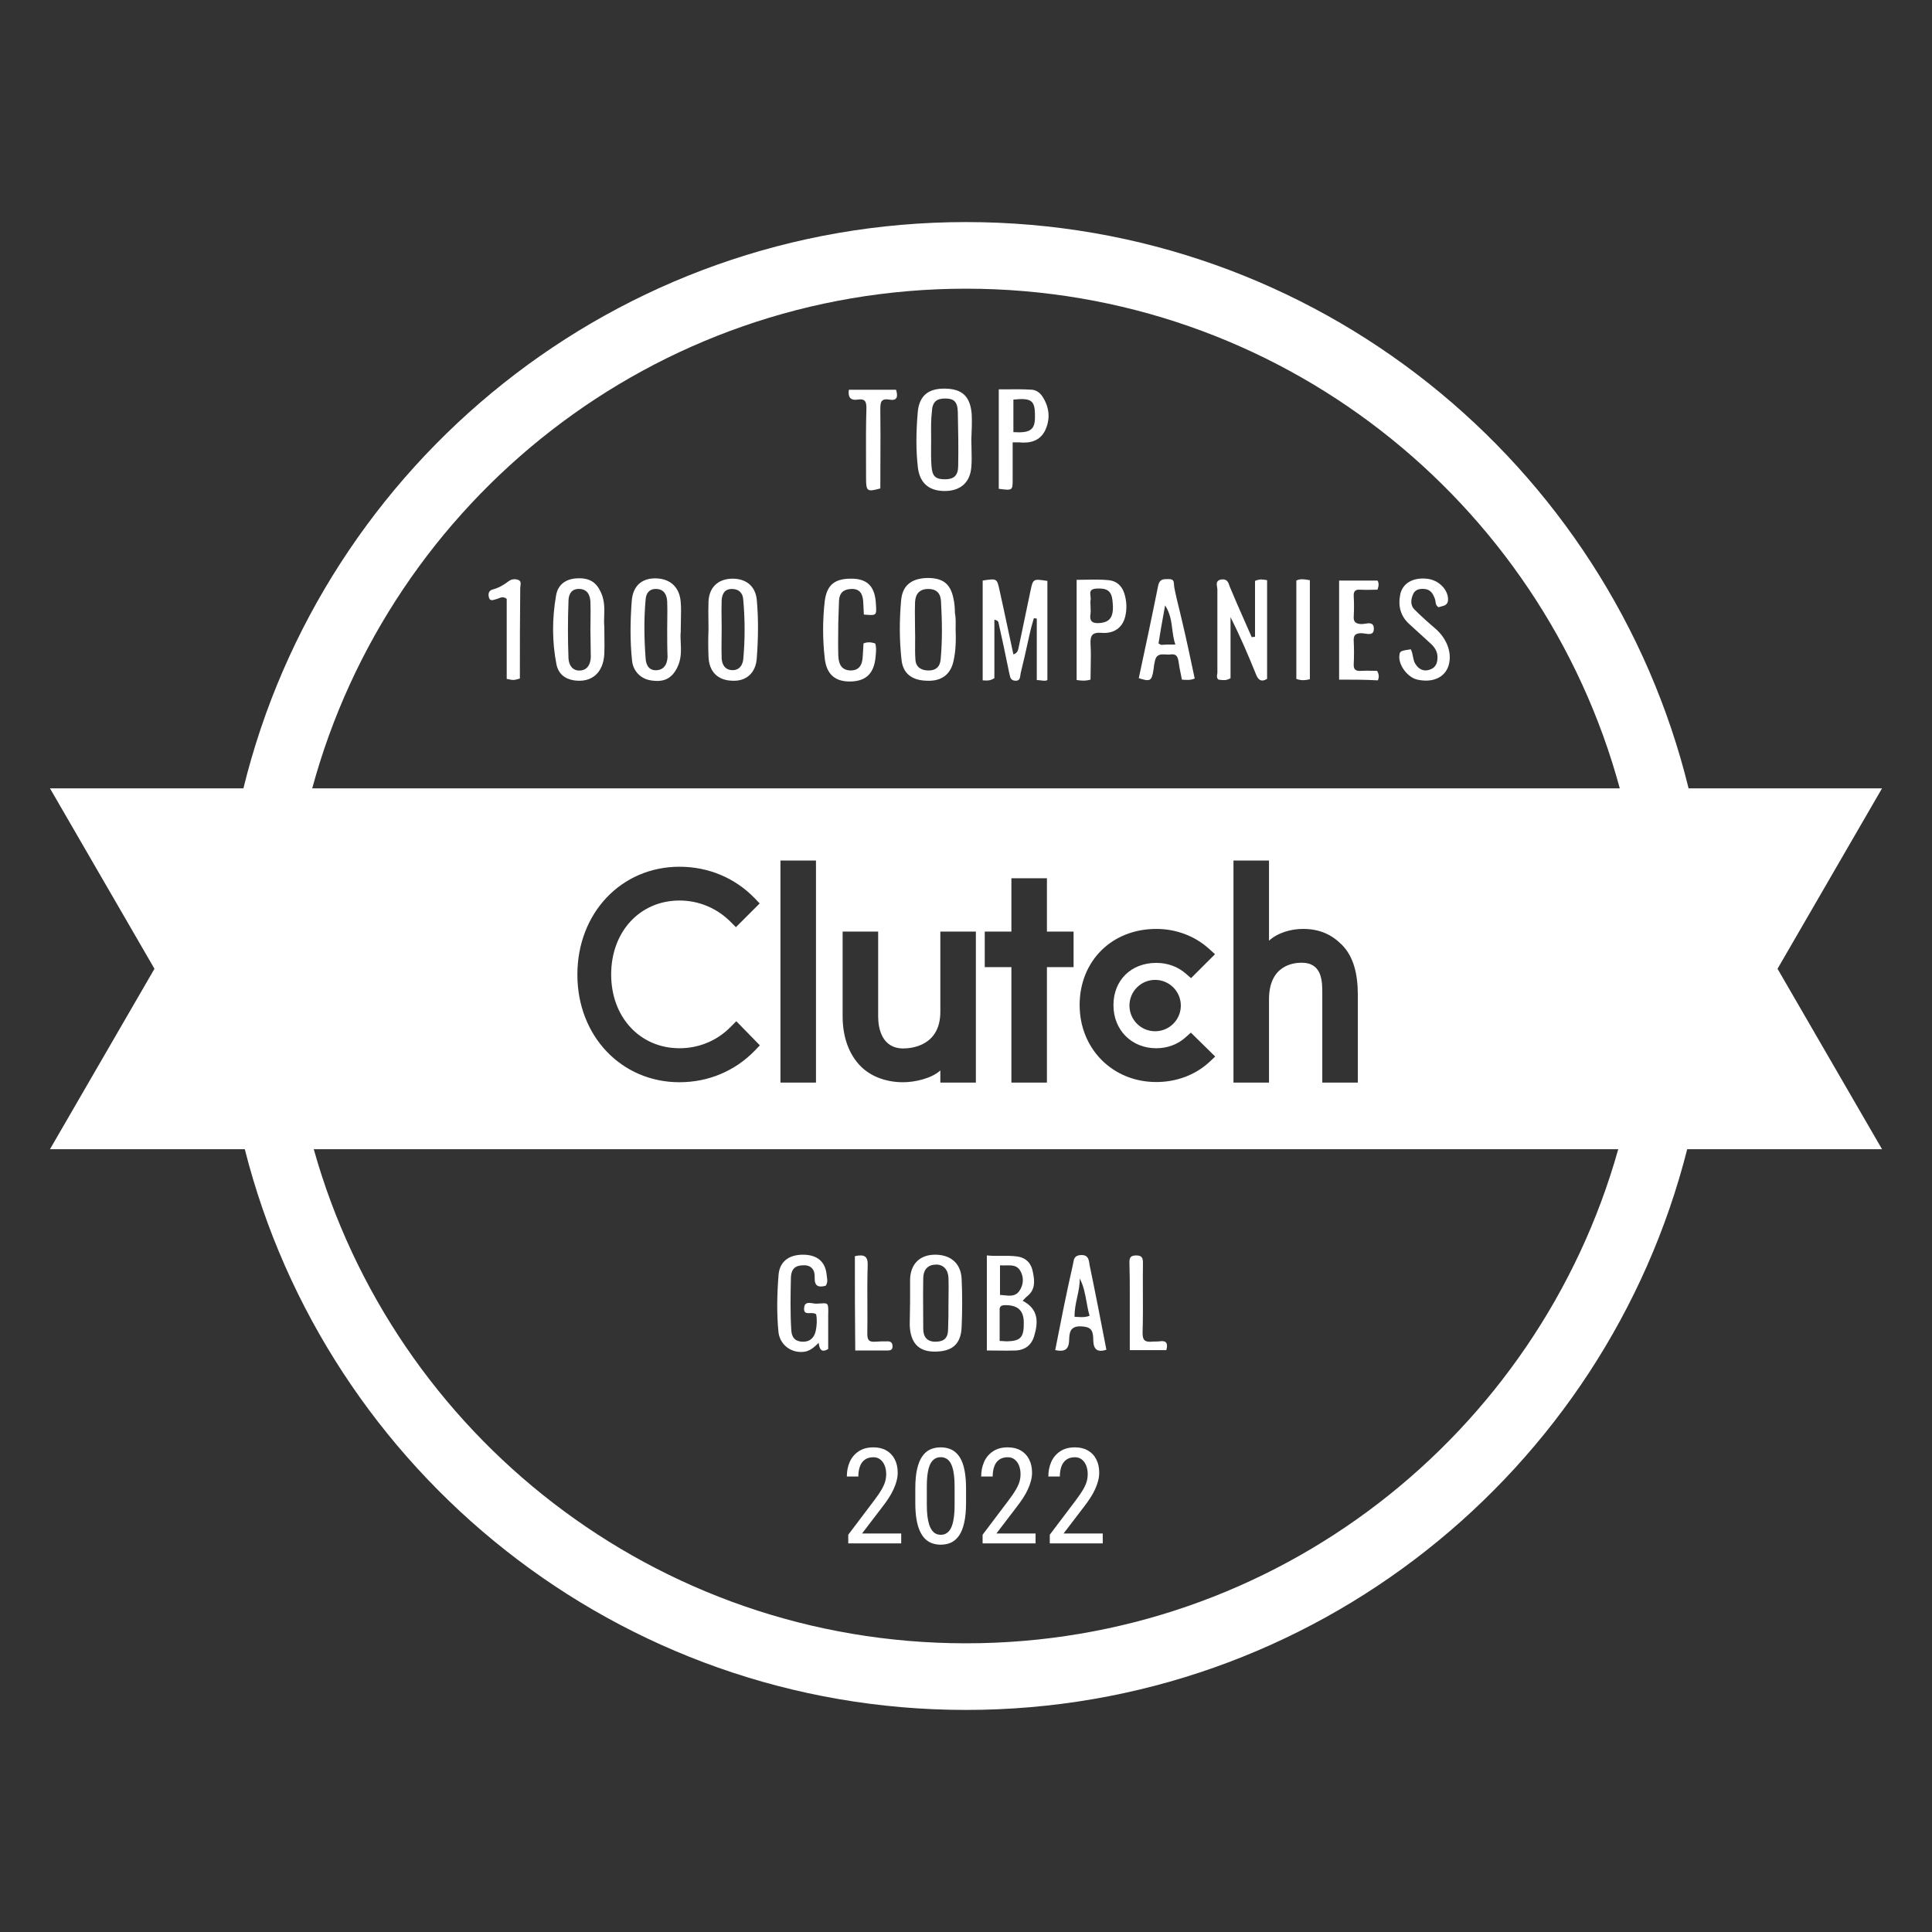 <svg viewBox="0 0 348 348" fill="none" xmlns="http://www.w3.org/2000/svg">
<rect x="0" y="0" width="348" height="348" fill="#333333" stroke="none"/>
<path fill-rule="evenodd" clip-rule="evenodd" d="M163.928 230.48V234.562C163.928 235.254 163.912 235.945 163.895 236.636C163.879 237.328 163.862 238.019 163.862 238.711C163.994 241.805 165.377 243.386 168.142 243.452C171.435 243.517 173.081 242.2 173.213 239.04C173.344 236.142 173.344 233.245 173.213 230.348C173.081 227.516 171.171 225.936 168.274 226.002C165.64 226.068 163.994 227.714 163.928 230.48ZM170.842 230.15C170.886 231.162 170.871 232.204 170.857 233.235V233.238C170.849 233.75 170.842 234.258 170.842 234.76C170.842 236.274 170.842 237.789 170.776 239.369C170.776 241.015 170.052 241.674 168.472 241.674C166.957 241.674 166.299 240.752 166.299 239.369C166.299 238.337 166.291 237.304 166.284 236.275L166.284 236.269C166.269 234.213 166.255 232.167 166.299 230.15C166.365 228.57 167.221 227.78 168.669 227.78C169.92 227.78 170.776 228.702 170.842 230.15Z" fill="white"/>
<path d="M147.005 236.735C146.693 236.501 146.278 236.513 145.895 236.525C145.307 236.543 144.792 236.558 144.832 235.681C144.883 234.508 145.685 234.639 146.411 234.758C146.623 234.792 146.827 234.825 147.005 234.825C147.327 234.816 147.602 234.797 147.837 234.782C149.194 234.691 149.234 234.688 149.178 236.933V242.991C147.993 243.715 147.598 243.056 147.466 241.871C146.544 242.793 145.754 243.452 144.569 243.517C142.33 243.649 140.486 242.135 140.223 239.962C139.894 236.603 139.96 233.179 140.223 229.821C140.355 227.319 142.001 226.002 144.635 226.002C147.269 226.002 148.717 227.319 148.915 229.755C148.926 229.853 148.94 229.95 148.955 230.048C149.028 230.545 149.102 231.049 148.717 231.599C147.466 231.928 146.676 231.731 146.742 230.084C146.808 228.767 146.149 227.846 144.701 227.911C143.252 227.911 142.528 228.57 142.462 230.084C142.396 233.245 142.33 236.406 142.528 239.566C142.594 240.883 143.186 241.608 144.503 241.674C145.886 241.739 146.676 240.949 146.939 239.698C147.137 238.71 147.203 237.723 147.005 236.735Z" fill="white"/>
<path fill-rule="evenodd" clip-rule="evenodd" d="M180.366 226.209C179.511 226.218 178.648 226.226 177.756 226.134V243.254C178.378 243.254 178.993 243.261 179.6 243.269C180.792 243.283 181.955 243.298 183.09 243.254C184.67 243.122 185.79 242.266 186.251 240.752C187.041 238.184 187.107 235.813 184.209 234.299C184.328 234.18 184.429 234.071 184.522 233.969C184.689 233.789 184.831 233.635 184.999 233.508C186.514 232.323 186.382 230.743 186.053 229.163C185.79 227.648 184.934 226.594 183.287 226.331C182.305 226.191 181.341 226.2 180.366 226.209ZM180.91 241.582C180.675 241.564 180.4 241.542 180.061 241.542V236.142C179.995 235.286 180.324 235.089 181.114 235.089C183.287 235.089 184.341 236.011 184.407 238.052C184.473 240.883 183.88 241.542 181.378 241.608C181.237 241.608 181.084 241.596 180.91 241.582ZM180.127 233.245V227.911C180.491 227.945 180.855 227.936 181.209 227.928C182.262 227.903 183.223 227.881 183.814 228.965C184.473 230.15 184.341 231.467 183.617 232.521C182.925 233.532 181.932 233.425 180.882 233.312C180.633 233.285 180.38 233.258 180.127 233.245Z" fill="white"/>
<path fill-rule="evenodd" clip-rule="evenodd" d="M199.288 243.122C197.05 243.847 196.918 242.332 196.918 241.015C196.852 239.435 196.325 238.974 194.679 238.908C192.699 238.846 192.638 240.121 192.583 241.259L192.577 241.383L192.572 241.476C192.506 243.188 191.65 243.517 190.07 243.188C190.3 241.97 190.547 240.752 190.794 239.534C191.041 238.315 191.288 237.097 191.518 235.879C192.045 233.245 192.638 230.545 193.23 227.911C193.266 227.771 193.29 227.623 193.315 227.476C193.429 226.798 193.543 226.122 194.679 226.068C196.002 226.005 196.119 226.846 196.243 227.726L196.259 227.846C197.313 232.916 198.301 237.986 199.288 243.122ZM194.481 230.282C194.514 231.42 194.274 232.526 194.03 233.648C193.78 234.797 193.526 235.963 193.56 237.196C193.793 237.196 194.018 237.209 194.24 237.221C194.894 237.258 195.522 237.293 196.259 236.998C196.016 236.173 195.863 235.329 195.71 234.487C195.449 233.047 195.188 231.612 194.481 230.282Z" fill="white"/>
<path d="M153.985 226.265C155.763 225.87 156.356 226.331 156.29 227.977C156.215 230.31 156.225 232.642 156.236 234.975V234.976C156.244 236.726 156.252 238.475 156.224 240.225C156.224 241.344 156.487 241.739 157.607 241.674C158.397 241.608 159.121 241.608 159.911 241.608C160.57 241.608 160.767 242.003 160.767 242.53C160.767 243.122 160.438 243.254 159.911 243.254H154.051C153.985 237.459 153.985 231.862 153.985 226.265Z" fill="white"/>
<path d="M210.087 243.188H203.503V233.311C203.503 231.336 203.503 229.36 203.437 227.385C203.437 226.463 203.7 226.134 204.688 226.134C205.676 226.134 205.873 226.594 205.873 227.45C205.845 229.257 205.853 231.063 205.861 232.869V232.87C205.872 235.278 205.883 237.685 205.807 240.093C205.807 241.41 206.202 241.739 207.388 241.674C207.618 241.641 207.865 241.641 208.112 241.641C208.359 241.641 208.606 241.641 208.836 241.608C210.087 241.41 210.417 241.937 210.087 243.188Z" fill="white"/>
<path d="M162.331 278V276.219H155.277L159.062 271.262C159.429 270.785 159.773 270.301 160.093 269.809C160.413 269.316 160.691 268.816 160.925 268.309C161.167 267.801 161.355 267.293 161.488 266.785C161.628 266.27 161.699 265.762 161.699 265.262C161.699 264.348 161.523 263.551 161.171 262.871C160.827 262.184 160.327 261.652 159.671 261.277C159.023 260.895 158.242 260.703 157.327 260.703C156.265 260.703 155.378 260.941 154.667 261.418C153.956 261.887 153.421 262.52 153.062 263.316C152.71 264.113 152.535 264.992 152.535 265.953H154.609C154.609 265.273 154.702 264.672 154.89 264.148C155.077 263.625 155.37 263.219 155.769 262.93C156.175 262.633 156.695 262.484 157.327 262.484C157.812 262.484 158.226 262.621 158.57 262.895C158.913 263.168 159.175 263.535 159.355 263.996C159.535 264.449 159.624 264.957 159.624 265.52C159.624 265.965 159.566 266.402 159.449 266.832C159.331 267.254 159.12 267.734 158.816 268.273C158.511 268.805 158.07 269.453 157.492 270.219L152.792 276.441V278H162.331Z" fill="white"/>
<path fill-rule="evenodd" clip-rule="evenodd" d="M174.009 270.711V268.109C174.009 266.992 173.939 266.02 173.798 265.191C173.665 264.363 173.466 263.664 173.2 263.094C172.935 262.516 172.614 262.055 172.239 261.711C171.872 261.359 171.45 261.105 170.974 260.949C170.505 260.785 169.993 260.703 169.439 260.703C168.751 260.703 168.126 260.828 167.564 261.078C167.009 261.328 166.528 261.742 166.122 262.32C165.724 262.891 165.415 263.648 165.196 264.594C164.978 265.539 164.868 266.711 164.868 268.109V270.711C164.868 271.828 164.939 272.805 165.079 273.641C165.22 274.477 165.423 275.188 165.689 275.773C165.954 276.359 166.275 276.836 166.65 277.203C167.025 277.562 167.446 277.824 167.915 277.988C168.392 278.152 168.903 278.234 169.45 278.234C170.146 278.234 170.771 278.105 171.325 277.848C171.888 277.582 172.368 277.156 172.767 276.57C173.165 275.984 173.47 275.211 173.681 274.25C173.9 273.289 174.009 272.109 174.009 270.711ZM171.946 267.746V271.062C171.946 272.016 171.892 272.836 171.782 273.523C171.681 274.203 171.525 274.762 171.314 275.199C171.103 275.629 170.841 275.945 170.528 276.148C170.224 276.352 169.864 276.453 169.45 276.453C169.138 276.453 168.849 276.391 168.583 276.266C168.318 276.133 168.083 275.93 167.88 275.656C167.677 275.383 167.505 275.035 167.364 274.613C167.232 274.184 167.126 273.676 167.048 273.09C166.978 272.504 166.943 271.828 166.943 271.062V267.746C166.943 266.785 166.997 265.969 167.107 265.297C167.216 264.625 167.376 264.082 167.587 263.668C167.806 263.254 168.068 262.953 168.372 262.766C168.685 262.57 169.04 262.473 169.439 262.473C169.759 262.473 170.052 262.535 170.318 262.66C170.583 262.777 170.818 262.965 171.021 263.223C171.224 263.48 171.392 263.816 171.525 264.23C171.665 264.645 171.771 265.145 171.841 265.73C171.911 266.309 171.946 266.98 171.946 267.746Z" fill="white"/>
<path d="M186.53 278V276.219H179.475L183.261 271.262C183.628 270.785 183.972 270.301 184.292 269.809C184.612 269.316 184.89 268.816 185.124 268.309C185.366 267.801 185.554 267.293 185.686 266.785C185.827 266.27 185.897 265.762 185.897 265.262C185.897 264.348 185.722 263.551 185.37 262.871C185.026 262.184 184.526 261.652 183.87 261.277C183.222 260.895 182.44 260.703 181.526 260.703C180.464 260.703 179.577 260.941 178.866 261.418C178.155 261.887 177.62 262.52 177.261 263.316C176.909 264.113 176.733 264.992 176.733 265.953H178.807C178.807 265.273 178.901 264.672 179.089 264.148C179.276 263.625 179.569 263.219 179.968 262.93C180.374 262.633 180.893 262.484 181.526 262.484C182.011 262.484 182.425 262.621 182.768 262.895C183.112 263.168 183.374 263.535 183.554 263.996C183.733 264.449 183.823 264.957 183.823 265.52C183.823 265.965 183.765 266.402 183.647 266.832C183.53 267.254 183.319 267.734 183.015 268.273C182.71 268.805 182.268 269.453 181.69 270.219L176.991 276.441V278H186.53Z" fill="white"/>
<path d="M198.63 278V276.219H191.575L195.36 271.262C195.727 270.785 196.071 270.301 196.391 269.809C196.712 269.316 196.989 268.816 197.223 268.309C197.465 267.801 197.653 267.293 197.786 266.785C197.926 266.27 197.997 265.762 197.997 265.262C197.997 264.348 197.821 263.551 197.469 262.871C197.126 262.184 196.626 261.652 195.969 261.277C195.321 260.895 194.54 260.703 193.626 260.703C192.563 260.703 191.676 260.941 190.965 261.418C190.255 261.887 189.719 262.52 189.36 263.316C189.008 264.113 188.833 264.992 188.833 265.953H190.907C190.907 265.273 191.001 264.672 191.188 264.148C191.376 263.625 191.669 263.219 192.067 262.93C192.473 262.633 192.993 262.484 193.626 262.484C194.11 262.484 194.524 262.621 194.868 262.895C195.212 263.168 195.473 263.535 195.653 263.996C195.833 264.449 195.923 264.957 195.923 265.52C195.923 265.965 195.864 266.402 195.747 266.832C195.63 267.254 195.419 267.734 195.114 268.273C194.809 268.805 194.368 269.453 193.79 270.219L189.09 276.441V278H198.63Z" fill="white"/>
<path fill-rule="evenodd" clip-rule="evenodd" d="M174.993 80.801C174.978 80.252 174.963 79.704 174.963 79.155C175.029 77.641 175.095 76.06 175.029 74.612C174.766 71.385 173.317 70.068 170.288 70.002C167.128 69.936 165.481 71.319 165.284 74.546C165.02 77.772 164.955 81.065 165.35 84.357C165.745 87.123 167.457 88.505 170.354 88.44C173.054 88.374 174.766 86.859 174.963 84.094C175.051 82.996 175.022 81.899 174.993 80.801ZM167.712 80.258C167.716 79.847 167.72 79.435 167.72 79.023C167.72 78.708 167.718 78.392 167.715 78.076C167.704 76.809 167.694 75.534 167.852 74.216C167.918 72.439 168.642 71.78 170.222 71.78C171.803 71.78 172.461 72.307 172.527 74.216V74.218C172.593 77.444 172.659 80.67 172.593 83.896C172.593 85.674 171.803 86.332 170.222 86.332C168.51 86.332 167.918 85.806 167.786 83.962C167.687 82.728 167.7 81.493 167.712 80.258Z" fill="white"/>
<path fill-rule="evenodd" clip-rule="evenodd" d="M171.737 119.125C172.198 117.149 172.198 115.108 172.132 113.462C172.132 113.216 172.135 112.982 172.138 112.756C172.148 111.892 172.157 111.15 172 110.367C172 109.511 171.934 108.655 171.737 107.799C171.21 105.099 169.761 104.046 166.864 104.111C164.164 104.243 162.584 105.428 162.321 108.062C161.991 111.684 161.991 115.305 162.387 118.861C162.65 121.298 164.23 122.549 166.93 122.615C169.564 122.746 171.21 121.495 171.737 119.125ZM164.835 115.788C164.843 115.04 164.851 114.29 164.823 113.528C164.823 112.956 164.816 112.383 164.808 111.814L164.808 111.811C164.794 110.677 164.779 109.552 164.823 108.457C164.889 107.009 165.613 106.087 167.193 106.087C168.774 106.087 169.432 106.943 169.498 108.326C169.696 111.816 169.761 115.305 169.432 118.795C169.301 120.178 168.51 120.771 167.259 120.771C165.942 120.771 164.955 120.178 164.889 118.795C164.814 117.78 164.824 116.785 164.835 115.788Z" fill="white"/>
<path d="M226.061 104.638V114.713C225.864 114.713 225.666 114.713 225.469 114.779C225.038 113.789 224.601 112.8 224.163 111.811L224.149 111.778L224.137 111.75C223.245 109.73 222.352 107.711 221.518 105.692L221.503 105.646C221.246 104.876 221.037 104.246 220.003 104.375C219.031 104.528 219.132 105.159 219.226 105.741C219.253 105.908 219.279 106.072 219.279 106.218V121.166C219.279 121.269 219.261 121.377 219.243 121.486C219.191 121.797 219.136 122.125 219.477 122.417C219.575 122.427 219.673 122.44 219.772 122.452C220.336 122.526 220.921 122.602 221.65 122.154V111.157C223.362 114.581 224.81 117.939 226.193 121.363C226.588 122.417 227.115 122.944 228.234 122.285V104.506L228.147 104.491C227.462 104.365 226.883 104.259 226.061 104.638Z" fill="white"/>
<path d="M177.005 104.572C178.37 104.362 179.009 104.264 179.378 104.534C179.703 104.773 179.818 105.297 180.034 106.284C180.577 108.711 181.095 111.137 181.619 113.597L181.62 113.6L181.621 113.604L181.628 113.641C181.927 115.038 182.227 116.447 182.536 117.873C183.268 117.648 183.374 117.134 183.472 116.661L183.472 116.659L183.472 116.658C183.489 116.579 183.505 116.5 183.524 116.425C183.886 114.746 184.231 113.067 184.577 111.388C184.923 109.708 185.269 108.029 185.631 106.35C185.847 105.363 185.961 104.839 186.286 104.6C186.655 104.33 187.294 104.428 188.66 104.638V122.483C188.423 122.673 188.015 122.623 187.461 122.556C187.245 122.53 187.008 122.501 186.75 122.483V111.42C186.651 111.42 186.569 111.404 186.487 111.387C186.404 111.371 186.322 111.355 186.223 111.355C186.193 111.462 186.162 111.568 186.132 111.674L186.079 111.855C185.866 112.592 185.66 113.301 185.499 114.054C185.418 114.418 185.337 114.783 185.256 115.149C184.809 117.17 184.355 119.225 183.853 121.232C183.827 121.346 183.812 121.471 183.796 121.597C183.73 122.121 183.662 122.668 182.865 122.615C182.063 122.561 181.956 122.029 181.838 121.443C181.811 121.308 181.783 121.17 181.746 121.034C181.153 118.071 180.495 115.042 179.836 112.079C179.77 111.881 179.639 111.75 179.112 111.618V122.154C178.37 122.63 177.842 122.596 177.355 122.564C177.237 122.556 177.121 122.549 177.005 122.549V104.572Z" fill="white"/>
<path fill-rule="evenodd" clip-rule="evenodd" d="M122.615 113.857C122.552 114.401 122.582 115.018 122.615 115.681C122.685 117.104 122.765 118.737 121.956 120.31C120.968 122.219 119.586 122.944 117.215 122.549C115.437 122.285 114.054 120.902 113.857 119.059C113.462 115.437 113.528 111.815 113.791 108.26C113.989 105.56 115.569 104.177 118.005 104.177C120.705 104.177 122.417 105.757 122.615 108.457C122.699 109.471 122.675 110.485 122.647 111.673V111.678C122.631 112.34 122.615 113.056 122.615 113.857ZM120.178 113.396C120.178 112.823 120.186 112.25 120.193 111.679V111.671C120.208 110.54 120.222 109.418 120.178 108.326C120.112 107.206 119.651 106.153 118.269 106.087C116.952 106.021 116.359 106.877 116.293 107.996C115.964 111.552 116.03 115.108 116.293 118.598C116.359 119.849 116.952 120.902 118.466 120.705C119.783 120.507 120.178 119.454 120.244 118.334C120.178 116.688 120.178 115.042 120.178 113.396Z" fill="white"/>
<path fill-rule="evenodd" clip-rule="evenodd" d="M108.868 114.747C108.882 115.839 108.895 116.824 108.852 117.808C108.655 121.232 106.548 123.01 103.387 122.549C101.675 122.285 100.556 121.298 100.226 119.651C99.436 115.569 99.436 111.42 100.16 107.272C100.49 105.297 101.872 104.309 103.848 104.177C106.153 104.045 107.404 104.836 108.26 106.745C108.922 108.202 108.874 109.659 108.83 110.996C108.808 111.654 108.787 112.283 108.852 112.869C108.852 113.531 108.86 114.145 108.868 114.728V114.747ZM106.35 113.462C106.35 112.889 106.357 112.323 106.365 111.759V111.755C106.379 110.638 106.394 109.529 106.35 108.391C106.284 107.272 105.889 106.218 104.506 106.087C102.926 105.955 102.399 107.074 102.399 108.26C102.268 111.684 102.268 115.174 102.399 118.598C102.465 119.783 103.124 120.902 104.572 120.771C105.889 120.639 106.35 119.586 106.416 118.4C106.416 117.536 106.399 116.705 106.383 115.882V115.878C106.366 115.073 106.35 114.275 106.35 113.462Z" fill="white"/>
<path d="M155.604 110.696C155.573 110.254 155.556 109.843 155.54 109.447C155.523 109.017 155.507 108.605 155.473 108.194C155.341 106.943 154.88 106.021 153.3 106.087C151.851 106.153 151.192 106.877 151.127 108.194C151.094 108.852 151.077 109.511 151.061 110.169C151.044 110.828 151.028 111.486 150.995 112.145C150.995 112.803 150.988 113.462 150.98 114.12C150.966 115.437 150.951 116.754 150.995 118.071C151.061 119.915 151.785 120.705 153.168 120.771C154.617 120.771 155.341 119.981 155.407 118.137C155.44 117.775 155.456 117.396 155.473 117.018C155.489 116.639 155.505 116.26 155.538 115.898C156.329 115.569 156.987 115.701 157.646 115.898C157.874 116.583 157.805 117.318 157.74 118.016L157.74 118.017C157.73 118.124 157.72 118.23 157.711 118.334C157.448 121.232 156.065 122.615 153.431 122.746C150.534 122.878 148.888 121.561 148.559 118.598C148.163 115.174 148.163 111.684 148.559 108.26C148.954 105.231 150.468 104.111 153.761 104.243C156.394 104.375 157.646 105.823 157.777 108.852C157.841 109.833 157.873 110.343 157.635 110.586C157.377 110.848 156.802 110.799 155.604 110.696Z" fill="white"/>
<path fill-rule="evenodd" clip-rule="evenodd" d="M127.619 113.396C127.619 112.823 127.612 112.257 127.604 111.694V111.689C127.59 110.572 127.575 109.463 127.619 108.326C127.751 105.823 129.265 104.375 131.636 104.243C134.27 104.111 136.047 105.494 136.311 107.996C136.64 111.552 136.574 115.108 136.311 118.598C136.113 121.298 134.335 122.746 131.899 122.614C129.265 122.549 127.685 120.968 127.619 118.203C127.553 116.622 127.553 114.976 127.619 113.396ZM129.989 113.198C129.989 113.788 129.982 114.386 129.975 114.986V114.988C129.96 116.194 129.946 117.411 129.989 118.598C130.055 119.717 130.582 120.639 131.833 120.705C133.15 120.771 133.743 119.849 133.875 118.795C134.204 115.24 134.204 111.618 133.875 107.996C133.809 106.877 133.15 106.087 131.833 106.087C130.45 106.087 130.055 107.074 129.989 108.128C129.945 109.273 129.96 110.419 129.975 111.544V111.546C129.982 112.102 129.989 112.654 129.989 113.198Z" fill="white"/>
<path d="M254.112 116.952C254.341 117.375 254.423 117.815 254.505 118.247C254.588 118.688 254.67 119.121 254.903 119.52C255.561 120.639 256.549 121.034 257.668 120.573C258.722 120.178 258.985 119.19 258.919 118.137C258.853 117.215 258.327 116.491 257.668 115.898C257.046 115.342 256.424 114.768 255.802 114.195L255.793 114.187L255.79 114.185L255.78 114.175C255.158 113.603 254.536 113.03 253.915 112.474C252.269 111.025 251.808 109.182 252.203 107.14C252.598 105.099 254.442 103.98 257.01 104.243C259.117 104.441 260.895 106.218 260.829 108.062C260.777 108.943 260.195 109.09 259.596 109.241C259.434 109.282 259.271 109.323 259.117 109.379C258.67 109.111 258.617 108.721 258.568 108.354C258.544 108.181 258.522 108.013 258.458 107.865C258.129 106.943 257.668 106.153 256.549 106.087C255.759 106.021 254.968 106.153 254.573 106.943C254.112 107.93 253.981 109.05 254.837 109.84C256.022 111.025 257.273 112.145 258.59 113.264C260.697 115.108 261.619 117.742 260.895 119.981C260.17 122.088 257.997 123.01 255.298 122.417C253.52 122.022 251.808 119.717 252.071 118.005C252.137 117.281 252.334 117.215 254.112 116.952Z" fill="white"/>
<path fill-rule="evenodd" clip-rule="evenodd" d="M205.122 122.154C206.307 116.622 207.492 111.091 208.612 105.494C208.862 104.303 209.531 104.306 210.389 104.309C210.433 104.309 210.477 104.309 210.521 104.309C211.401 104.309 211.427 104.716 211.461 105.274C211.471 105.426 211.481 105.589 211.509 105.758C211.758 107.087 212.086 108.417 212.41 109.731L212.41 109.732L212.411 109.733C212.6 110.5 212.788 111.261 212.957 112.013C213.748 115.371 214.472 118.795 215.196 122.219C214.435 122.537 213.796 122.487 212.984 122.424L212.892 122.417C212.826 122.066 212.753 121.715 212.679 121.363C212.533 120.661 212.387 119.958 212.299 119.256C212.167 118.4 211.97 117.742 210.916 117.874C210.629 117.927 210.308 117.908 209.986 117.888C209.125 117.836 208.258 117.783 208.019 119.125C207.887 119.651 207.821 120.178 207.756 120.771C207.426 122.68 207.163 122.812 205.122 122.154ZM211.706 116.096C211.399 115.199 211.281 114.283 211.162 113.362C210.976 111.916 210.788 110.458 209.863 109.05C209.778 109.521 209.696 109.976 209.616 110.42C209.259 112.393 208.946 114.124 208.677 115.898C208.778 115.948 208.859 115.999 208.929 116.042C209.041 116.111 209.123 116.161 209.204 116.161C209.863 116.096 210.587 116.096 211.706 116.096Z" fill="white"/>
<path fill-rule="evenodd" clip-rule="evenodd" d="M195.615 104.419H195.618C197.001 104.392 198.362 104.366 199.722 104.506C201.039 104.638 202.027 105.428 202.488 106.811C202.949 108.194 203.014 109.643 202.685 111.025C202.224 113.001 200.71 114.186 198.405 113.988C196.693 113.857 196.364 114.515 196.43 116.03C196.517 117.43 196.488 118.83 196.459 120.249C196.445 120.966 196.43 121.688 196.43 122.417C195.508 122.68 194.718 122.614 193.928 122.483V104.441C194.495 104.441 195.057 104.43 195.615 104.419ZM196.444 109.584V109.586C196.459 109.915 196.474 110.255 196.43 110.564C196.166 112.079 196.957 112.342 198.208 112.211C200.117 112.013 200.71 110.894 200.381 108.128C200.183 106.416 199.393 105.889 197.417 106.021C196.261 106.113 196.339 106.726 196.42 107.356C196.454 107.623 196.489 107.893 196.43 108.128C196.386 108.347 196.4 108.567 196.415 108.786C196.422 108.896 196.43 109.006 196.43 109.116C196.43 109.266 196.437 109.424 196.444 109.584Z" fill="white"/>
<path fill-rule="evenodd" clip-rule="evenodd" d="M179.902 88.044V70.134C180.416 70.134 180.925 70.13 181.431 70.126C182.937 70.113 184.416 70.101 185.894 70.2C186.684 70.266 187.409 70.793 187.87 71.583C189.055 73.492 189.187 75.534 188.265 77.509C187.343 79.418 185.565 79.879 183.59 79.682H182.404V86.267C182.404 87.26 182.404 87.785 182.142 88.028C181.849 88.301 181.225 88.219 179.902 88.044ZM182.536 71.978V77.838C185.697 78.036 186.487 77.377 186.421 74.809C186.421 72.109 185.763 71.648 182.536 71.978Z" fill="white"/>
<path d="M241.206 122.417V104.572H248.12C248.384 104.967 248.384 105.494 248.12 106.218C247.769 106.218 247.418 106.226 247.067 106.233C246.364 106.248 245.662 106.262 244.96 106.218C244.104 106.153 243.774 106.548 243.84 107.404C243.906 108.589 243.906 109.84 243.84 111.025C243.774 112.013 244.169 112.342 245.157 112.408C245.361 112.425 245.613 112.385 245.875 112.344C246.628 112.224 247.462 112.092 247.462 113.264C247.462 114.383 246.598 114.245 245.84 114.124C245.617 114.088 245.403 114.054 245.223 114.054C244.104 114.054 243.774 114.449 243.84 115.503C243.906 116.886 243.906 118.269 243.84 119.586C243.774 120.639 244.235 120.903 245.157 120.837C245.821 120.792 246.485 120.808 247.129 120.822H247.131C247.444 120.83 247.753 120.837 248.054 120.837C248.384 121.429 248.45 121.956 248.186 122.549C245.816 122.417 243.577 122.417 241.206 122.417Z" fill="white"/>
<path d="M152.904 70.2H161.399C161.794 71.451 161.596 72.241 160.214 71.978C158.633 71.714 158.567 72.504 158.567 73.756C158.611 76.916 158.597 80.077 158.582 83.238C158.575 84.818 158.567 86.398 158.567 87.979C156.197 88.637 155.999 88.505 155.999 86.135C155.999 85.081 155.995 84.028 155.991 82.974C155.979 79.814 155.966 76.653 156.065 73.492C156.065 72.241 155.736 71.78 154.485 71.978C153.168 72.175 152.707 71.517 152.904 70.2Z" fill="white"/>
<path d="M93.642 122.219C93.106 122.377 92.827 122.459 92.544 122.473C92.236 122.488 91.924 122.423 91.271 122.285V107.865C90.683 107.424 90.241 107.603 89.809 107.777C89.661 107.837 89.513 107.897 89.362 107.931C89.286 107.949 89.21 107.972 89.133 107.995C88.674 108.132 88.214 108.269 88.045 107.535C87.913 106.877 88.045 106.35 88.835 106.153C89.822 105.889 90.744 105.362 91.6 104.704C92.127 104.309 92.72 104.243 93.312 104.441C93.865 104.641 93.804 105.072 93.745 105.499C93.726 105.632 93.707 105.764 93.707 105.889C93.642 111.289 93.642 116.754 93.642 122.219Z" fill="white"/>
<path d="M235.938 122.351C235.082 122.549 234.358 122.615 233.502 122.285V104.572C234.202 104.222 234.901 104.337 235.647 104.46C235.743 104.475 235.84 104.491 235.938 104.506V122.351Z" fill="white"/>
<path fill-rule="evenodd" clip-rule="evenodd" d="M174 40C236.978 40 289.808 83.445 304.155 142H339L320.177 174.5L339 207H303.906C289.205 265.049 236.619 308 174 308C111.381 308 58.795 265.049 44.094 207H9L27.823 174.5L9 142H43.845C58.192 83.445 111.022 40 174 40ZM174 296C229.943 296 277.092 258.346 291.484 207H56.516C70.908 258.346 118.057 296 174 296ZM56.24 142H291.76C277.702 90.143 230.306 52 174 52C117.694 52 70.298 90.143 56.24 142ZM122.4 194.936C111.931 194.936 104 186.622 104 175.561C104 164.467 111.896 156.12 122.4 156.12C127.549 156.12 132.349 158.101 135.896 161.753L136.835 162.728L132.557 167.006L131.584 166.032C129.114 163.561 125.845 162.206 122.4 162.206C115.27 162.206 110.086 167.806 110.086 175.528C110.086 183.214 115.27 188.814 122.4 188.814C125.878 188.814 129.184 187.457 131.618 184.954L132.627 183.946L136.87 188.292L135.931 189.267C132.384 192.92 127.584 194.936 122.4 194.936ZM146.978 155H140.578V195H146.978V155ZM162.699 188.85C164.23 188.85 169.378 188.362 169.378 182.24V167.8H175.778V195H169.378V192.816C167.778 194.277 164.773 194.937 162.651 194.937C159.659 194.937 156.898 193.93 155.055 192.085C152.968 189.999 151.778 186.869 151.778 183.077V167.8H158.178V183.109C158.178 185.269 158.874 188.85 162.699 188.85ZM188.578 158.2H182.178V167.8H177.378V174.2H182.178V195H188.578V174.2H193.378V167.8H188.578V158.2ZM208.28 188.814C210.299 188.814 212.139 188.12 213.533 186.867L214.506 186L218.888 190.311L217.845 191.285C215.338 193.614 211.931 194.901 208.278 194.901C200.417 194.901 194.469 188.921 194.469 181.024C194.469 173.093 200.278 167.32 208.278 167.32C211.864 167.32 215.235 168.606 217.774 170.899L218.854 171.874L214.539 176.187L213.568 175.352C212.139 174.099 210.264 173.438 208.28 173.438C203.725 173.438 200.56 176.57 200.56 181.057C200.56 185.546 203.829 188.814 208.28 188.814ZM241.698 170.171C239.854 168.328 237.694 167.32 234.702 167.32C232.581 167.32 230.178 167.981 228.578 169.44V155H222.178V195H228.578V180.016C228.578 173.895 232.927 173.408 234.458 173.408C238.185 173.408 238.18 176.808 238.178 178.978V195H244.578V179.181C244.578 175.389 243.785 172.259 241.698 170.171ZM211.341 177.856C210.473 176.988 209.296 176.501 208.069 176.501C206.841 176.501 205.664 176.988 204.797 177.856C203.929 178.724 203.441 179.901 203.441 181.128C203.441 182.355 203.929 183.532 204.797 184.4C205.664 185.268 206.841 185.755 208.069 185.755C209.296 185.755 210.473 185.268 211.341 184.4C212.208 183.532 212.696 182.355 212.696 181.128C212.696 179.901 212.208 178.724 211.341 177.856Z" fill="white"/>
</svg>
